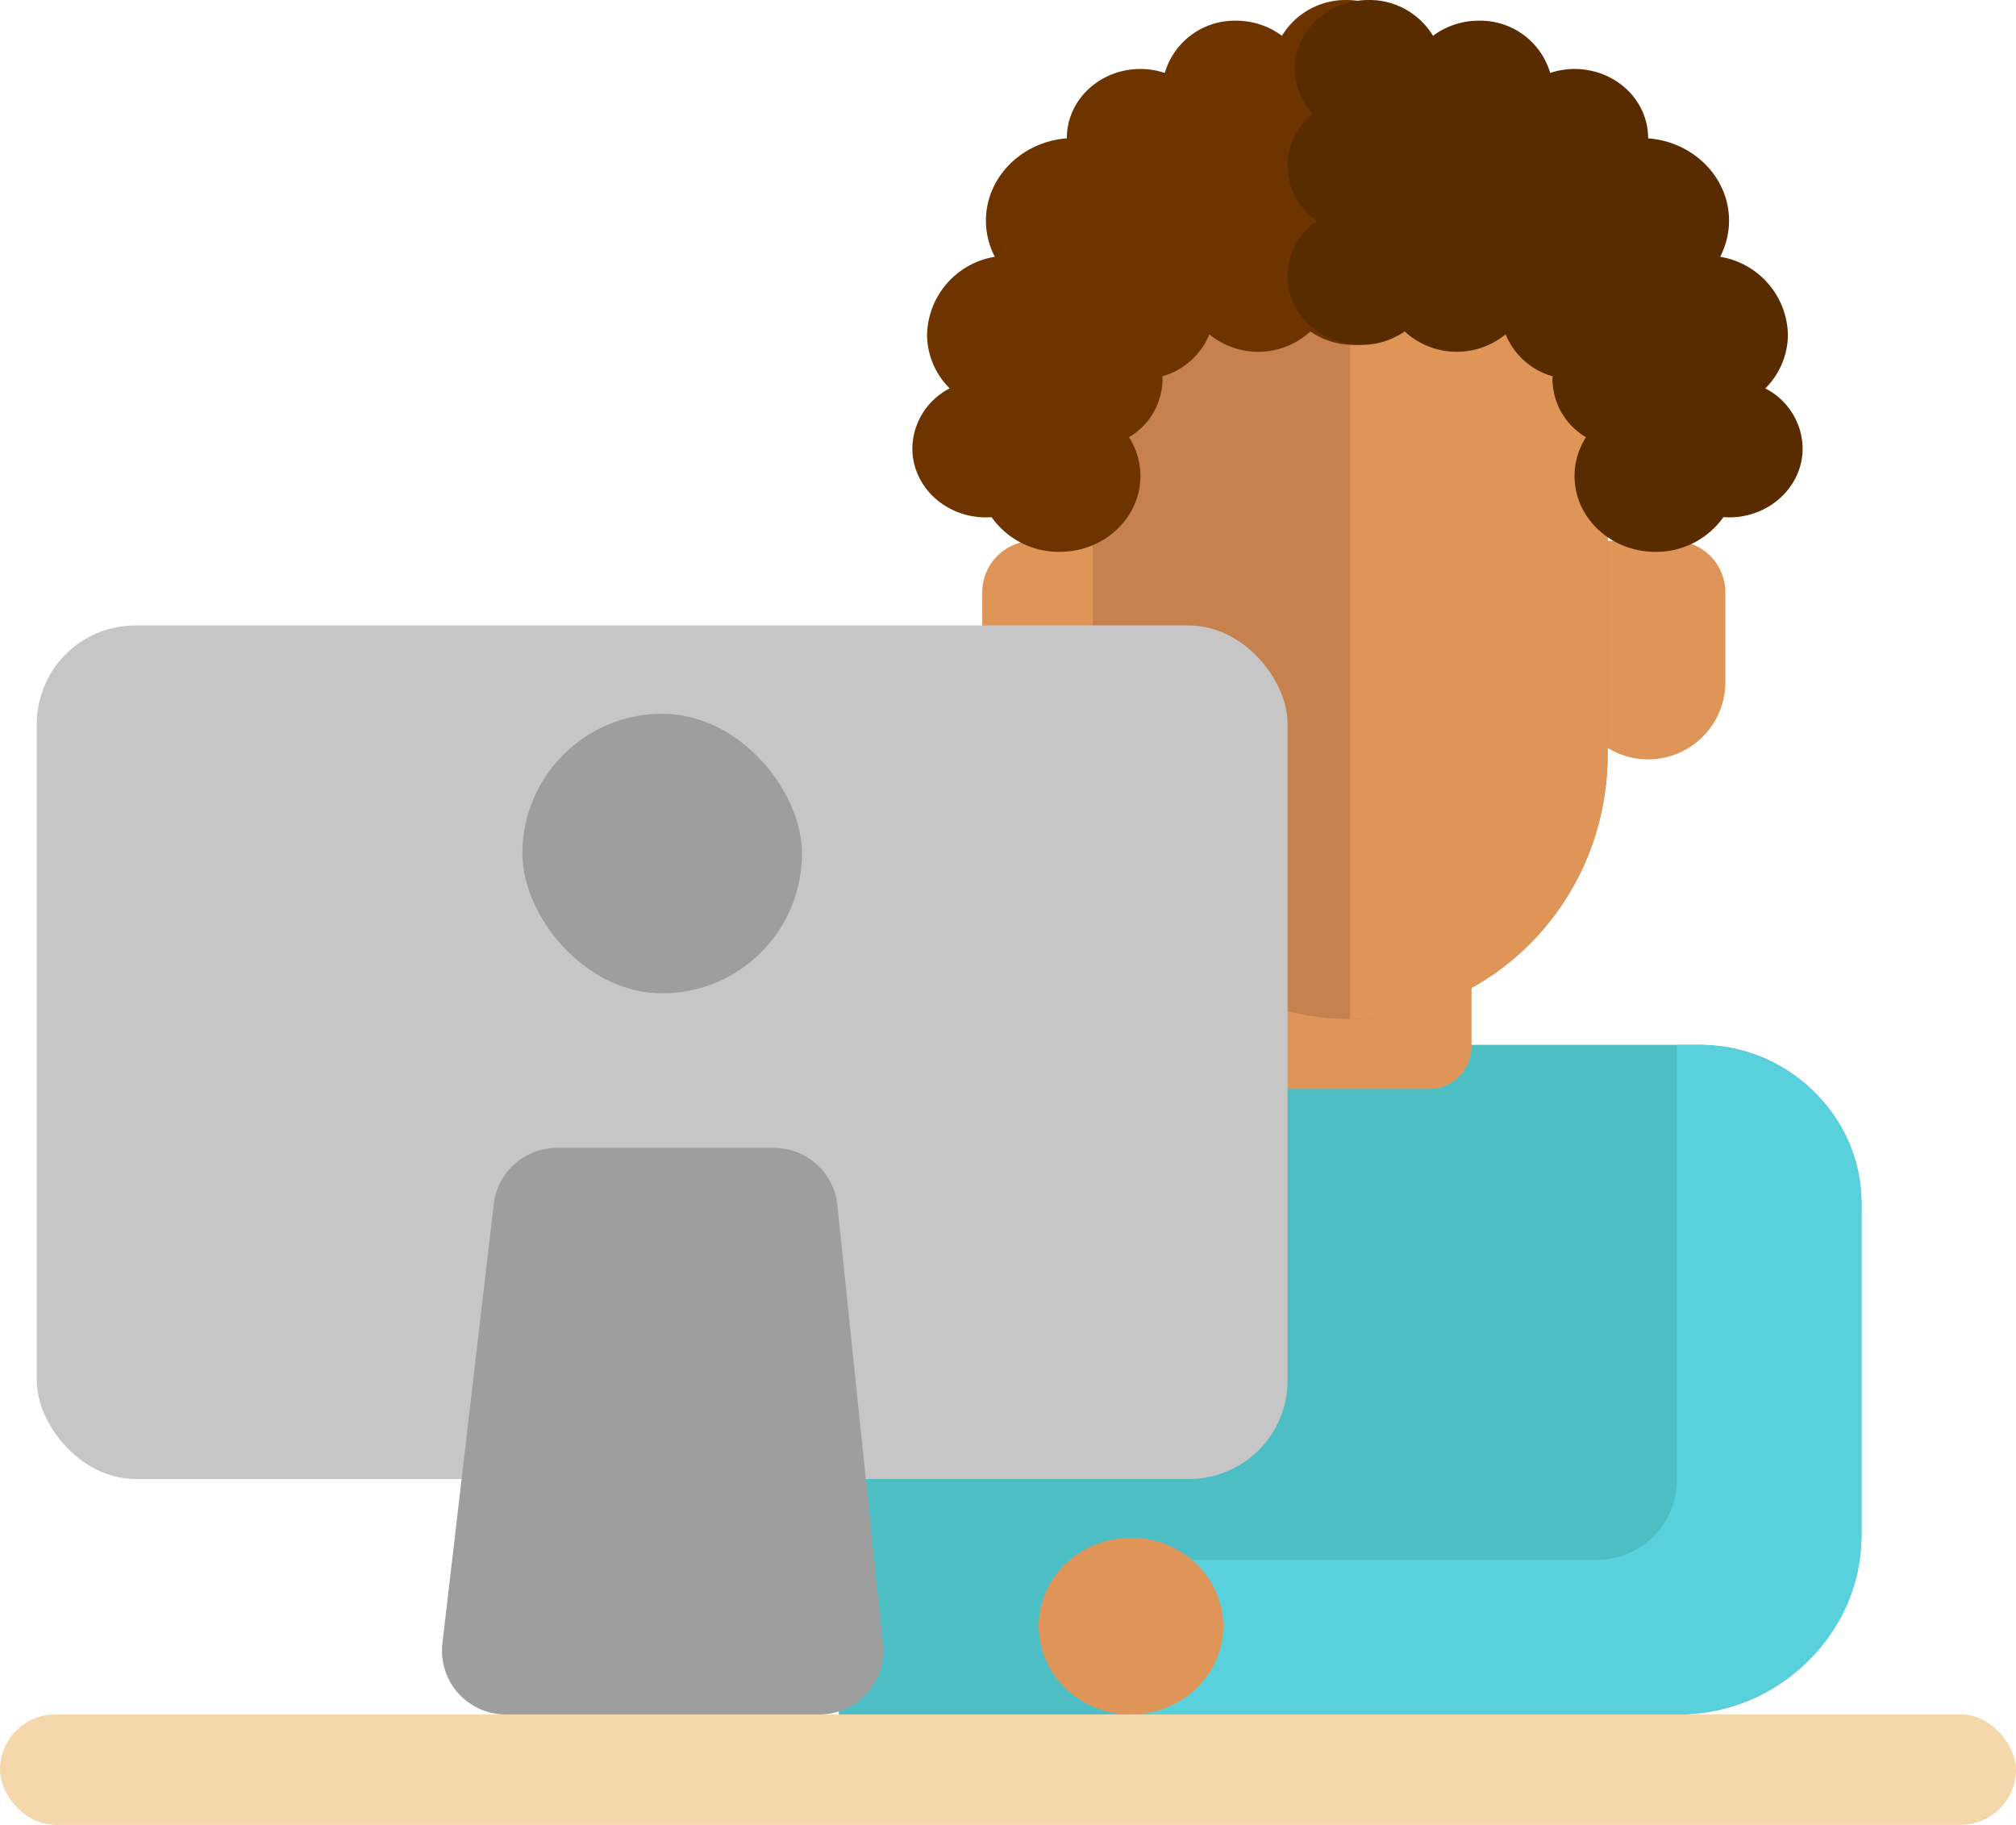 <svg xmlns="http://www.w3.org/2000/svg" width="274" height="248" viewBox="0 0 274 248">
  <g id="Layer_2" data-name="Layer 2">
    <g id="Layer_2-2" data-name="Layer 2">
      <g>
        <g>
          <path d="M134.9,142h96.218A21.885,21.885,0,0,1,253,163.885V208.2A24.8,24.8,0,0,1,228.2,233H114a0,0,0,0,1,0,0V162.9A20.9,20.9,0,0,1,134.9,142Z" fill="#4dbfc4"/>
          <path d="M230.627,142h-2.71v59.323A10.925,10.925,0,0,1,216.759,212H153.714v21h73.932c14,0,25.354-10.861,25.354-24.259V163.407C253,151.584,242.983,142,230.627,142Z" fill="#58d1dd"/>
          <ellipse cx="153.714" cy="221" rx="12.541" ry="12" fill="#e09558"/>
        </g>
        <path d="M213.5,73.5V92.7a10.5,10.5,0,1,0,21,0V80.506a7.006,7.006,0,0,0-7.006-7.006Z" fill="#e09558"/>
        <path d="M166,116h34a0,0,0,0,1,0,0v26.2a5.8,5.8,0,0,1-5.8,5.8H171.8a5.8,5.8,0,0,1-5.8-5.8V116A0,0,0,0,1,166,116Z" fill="#e09558"/>
        <path d="M154.5,73.5V92.7a10.5,10.5,0,1,1-21,0V80.506a7.006,7.006,0,0,1,7.006-7.006Z" fill="#e09558"/>
        <path d="M148.5,38.5v64c0,19.882,15.67,36,35,36s35-16.118,35-36v-64Z" fill="#c6814e"/>
        <path d="M183.5,38.5v100c19.33,0,35-16.118,35-36v-64Z" fill="#e09558"/>
        <rect y="233" width="274" height="15" rx="7.5" fill="#f4d8ab"/>
        <g>
          <rect x="5" y="85" width="170" height="116" rx="13.399" fill="#c6c6c6"/>
          <path d="M105.188,156H75.712a8.665,8.665,0,0,0-8.607,7.66L60.13,223.328A8.666,8.666,0,0,0,68.737,233h42.65a8.666,8.666,0,0,0,8.62-9.561l-6.2-59.669A8.665,8.665,0,0,0,105.188,156Z" fill="#9e9e9e"/>
          <rect x="71" y="97" width="38" height="38" rx="19" fill="#9e9e9e"/>
        </g>
        <path d="M189.982,30a8.99,8.99,0,0,0,.612-14.535A9,9,0,0,0,193,9.375C193,4.2,188.523,0,183,0a10.115,10.115,0,0,0-8.766,4.864A10.373,10.373,0,0,0,168,2.813a9.894,9.894,0,0,0-9.691,7.1A10.54,10.54,0,0,0,155,9.375c-5.523,0-10,4.2-10,9.375,0,.016,0,.031,0,.047-6.16.477-11,5.305-11,11.2a10.605,10.605,0,0,0,1.212,4.9A10.985,10.985,0,0,0,126,45.469a10.375,10.375,0,0,0,3.072,7.317A9.285,9.285,0,0,0,124,60.938c0,5.177,4.477,9.375,10,9.375.258,0,.511-.019.764-.037A11.176,11.176,0,0,0,144,75c6.075,0,11-4.617,11-10.312a9.767,9.767,0,0,0-1.556-5.268A9.234,9.234,0,0,0,158,51.563c0-.143-.016-.282-.023-.423a9.772,9.772,0,0,0,6.392-5.7,10.463,10.463,0,0,0,13.719-.392A10.385,10.385,0,0,0,184,46.875c5.523,0,10-4.2,10-9.375A9.173,9.173,0,0,0,189.982,30Z" fill="#6d3400"/>
        <path d="M179.018,30a8.99,8.99,0,0,1-.612-14.535A9,9,0,0,1,176,9.375C176,4.2,180.477,0,186,0a10.115,10.115,0,0,1,8.766,4.864A10.373,10.373,0,0,1,201,2.813a9.894,9.894,0,0,1,9.691,7.1A10.54,10.54,0,0,1,214,9.375c5.523,0,10,4.2,10,9.375,0,.016,0,.031,0,.047,6.16.477,11,5.305,11,11.2a10.605,10.605,0,0,1-1.212,4.9A10.985,10.985,0,0,1,243,45.469a10.375,10.375,0,0,1-3.072,7.317A9.285,9.285,0,0,1,245,60.938c0,5.177-4.477,9.375-10,9.375-.258,0-.511-.019-.764-.037A11.176,11.176,0,0,1,225,75c-6.075,0-11-4.617-11-10.312a9.767,9.767,0,0,1,1.556-5.268A9.234,9.234,0,0,1,211,51.563c0-.143.016-.282.023-.423a9.772,9.772,0,0,1-6.392-5.7,10.466,10.466,0,0,1-13.719-.392A10.385,10.385,0,0,1,185,46.875c-5.523,0-10-4.2-10-9.375A9.173,9.173,0,0,1,179.018,30Z" fill="#592c00"/>
      </g>
    </g>
  </g>
</svg>
